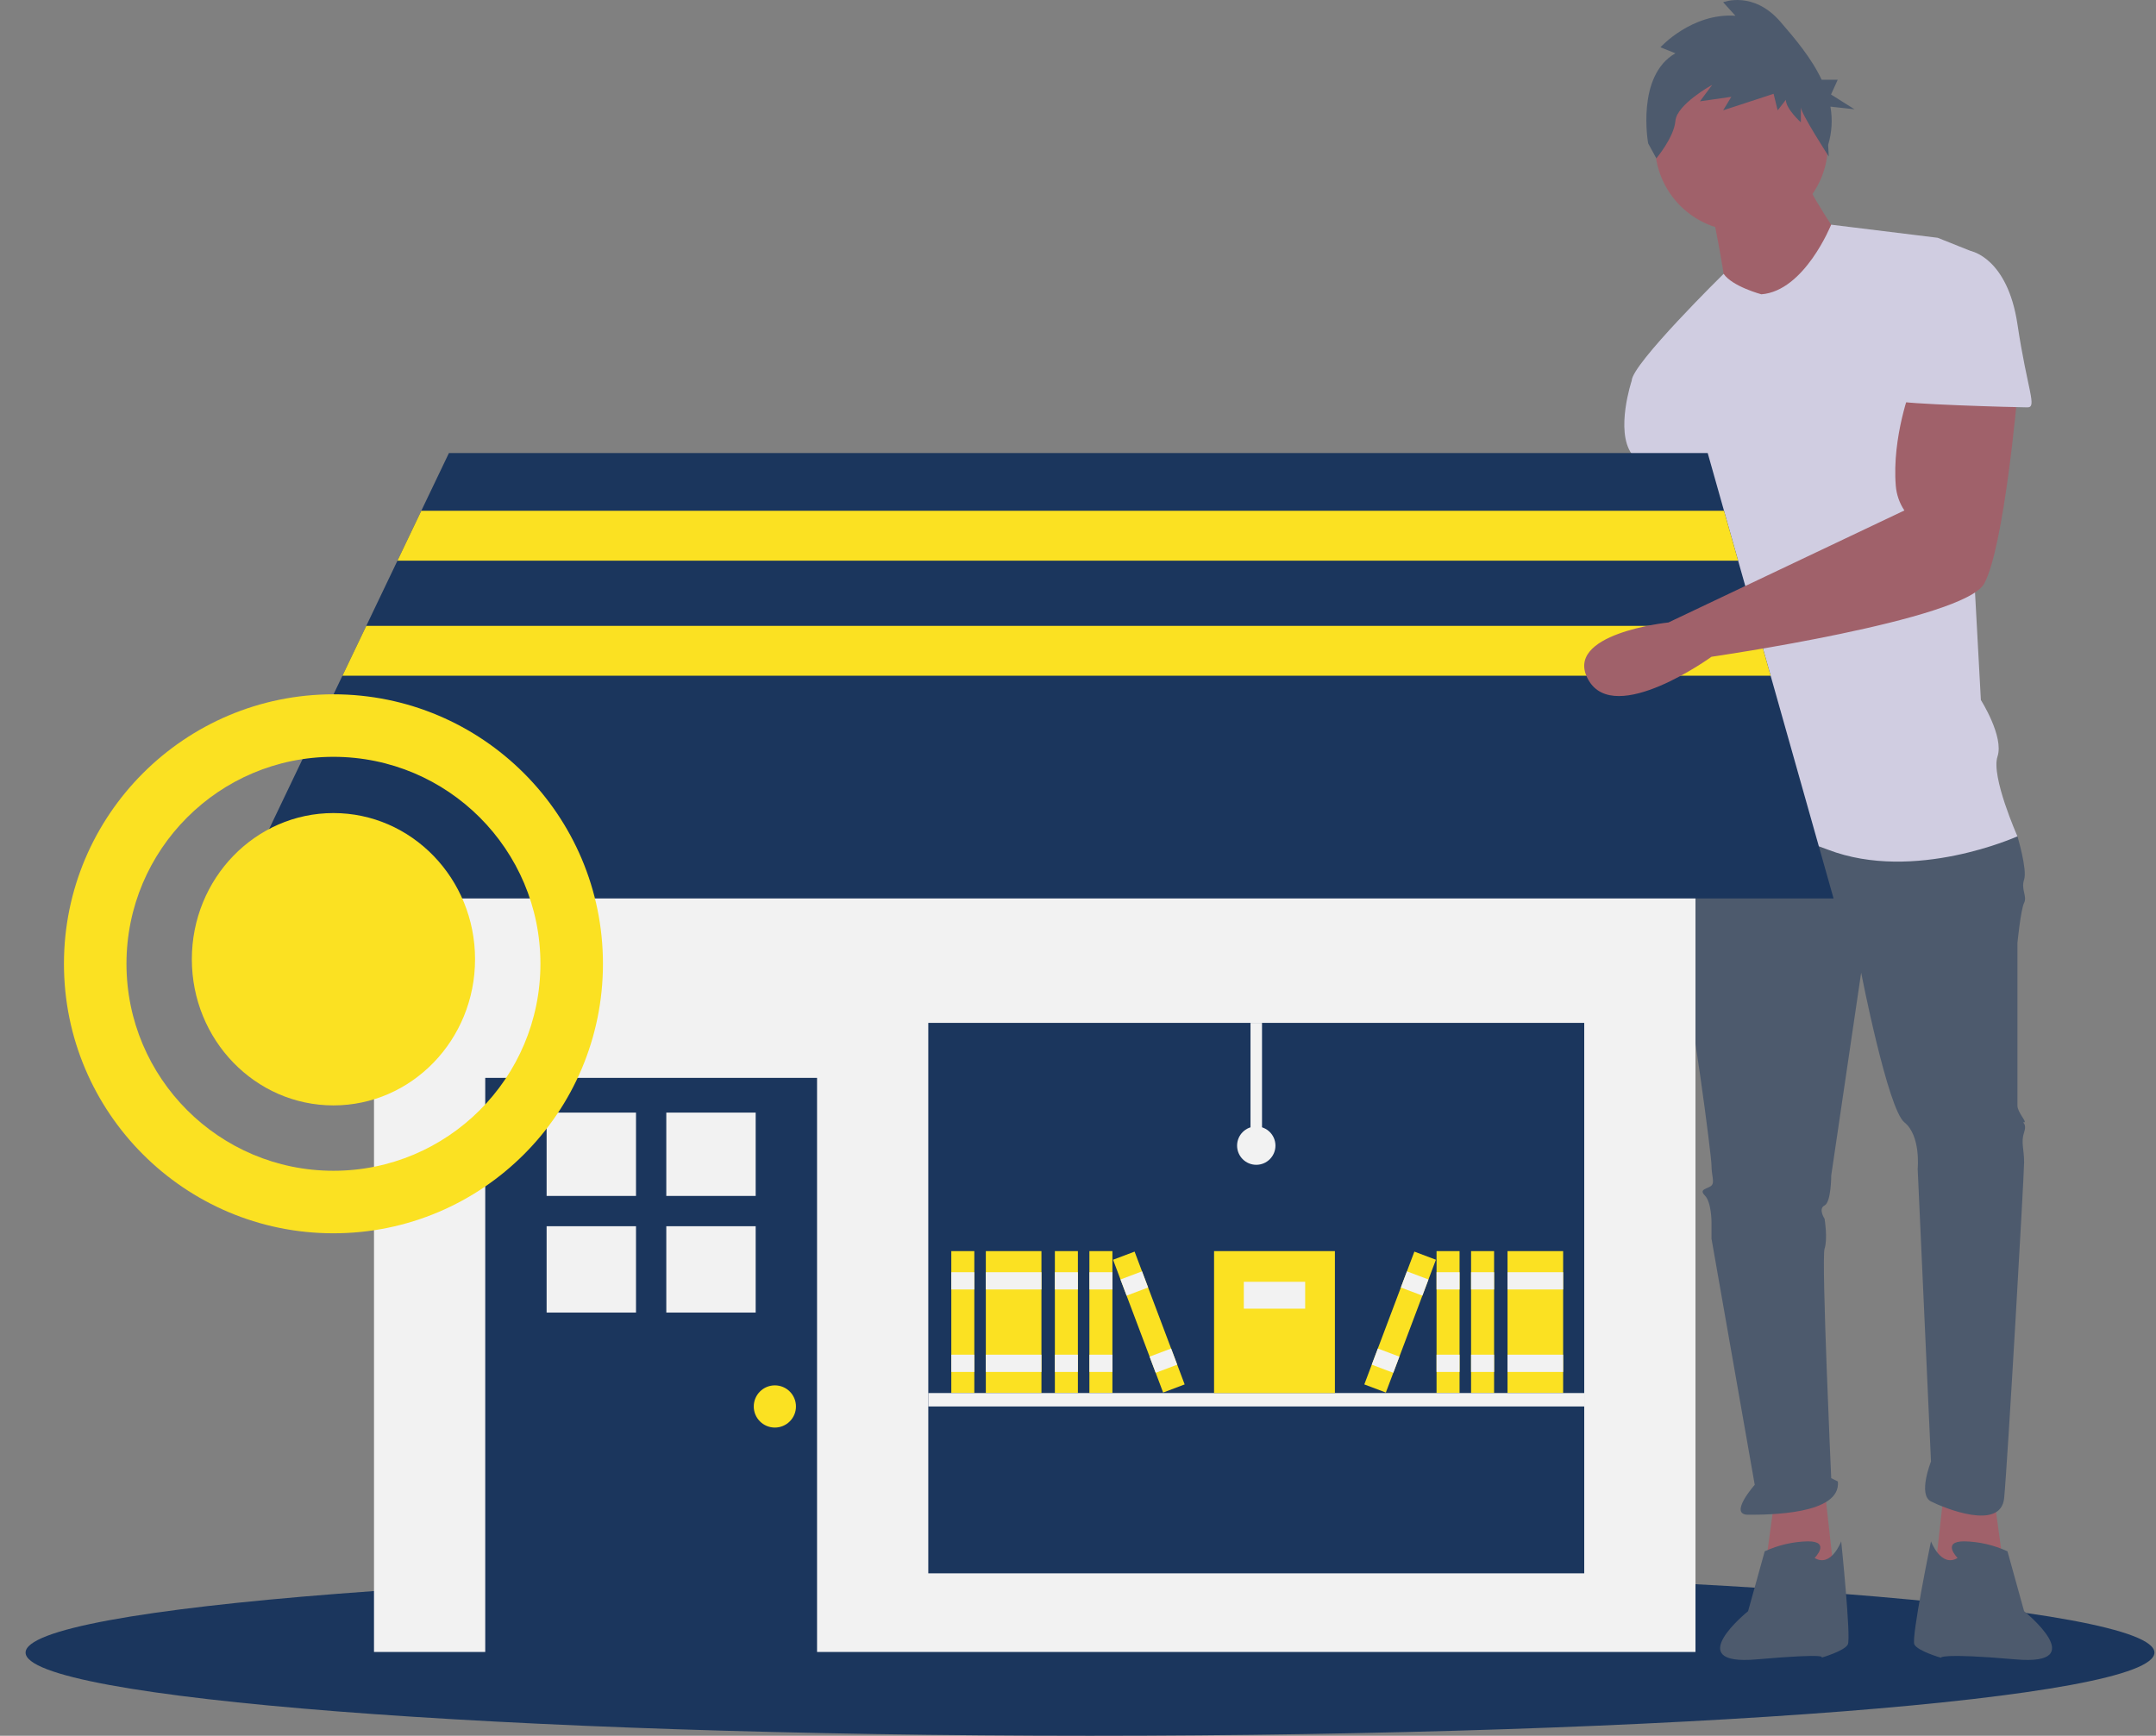 <svg width="236" height="190" viewBox="0 0 236 190" fill="none" xmlns="http://www.w3.org/2000/svg">
<rect x="0" y="0" width="236" height="190" fill="#808080" stroke="none"/>
<g clip-path="url(#clip0)">
<path d="M119.314 190C183.663 190 235.828 185.925 235.828 180.897C235.828 175.87 183.663 171.795 119.314 171.795C54.966 171.795 2.801 175.87 2.801 180.897C2.801 185.925 54.966 190 119.314 190Z" fill="#1B365D"/>
<path d="M218.286 163.987L219.378 171.995L211.734 172.723L212.826 162.895L218.286 163.987Z" fill="#A0616A"/>
<path d="M182.249 54.056C182.249 54.056 182.977 63.884 182.977 64.248C182.977 64.612 177.881 89.729 177.881 89.729C177.881 89.729 170.6 103.561 177.881 103.197C185.161 102.833 182.977 90.093 182.977 90.093L190.621 68.98L187.345 54.056L182.249 54.056Z" fill="#A0616A"/>
<path d="M194.261 163.987L193.169 171.995L200.814 172.723L199.722 162.895L194.261 163.987Z" fill="#A0616A"/>
<path d="M185.889 89.001L184.069 91.549C184.069 91.549 182.977 102.469 184.069 106.109C185.161 109.75 187.345 126.494 187.345 127.586C187.345 128.678 187.709 129.406 187.345 129.77C186.981 130.134 185.889 130.134 186.617 130.862C187.345 131.59 187.345 133.774 187.345 133.774V135.594L192.077 162.531C192.077 162.531 189.165 165.807 191.349 165.807C193.533 165.807 201.541 165.807 201.177 162.167L200.449 161.803C200.449 161.803 199.357 137.778 199.721 136.686C200.085 135.594 199.721 133.41 199.721 133.41C199.721 133.41 198.993 132.318 199.721 131.954C200.449 131.59 200.449 128.678 200.449 128.678L203.725 106.473C203.725 106.473 206.638 121.398 208.458 122.854C210.278 124.31 209.914 127.95 209.914 127.95L211.37 159.983C211.37 159.983 209.914 163.623 211.37 164.351C212.826 165.079 219.014 167.627 219.378 163.987C219.742 160.347 221.562 128.678 221.562 127.222C221.562 125.766 221.198 125.038 221.562 123.946C221.926 122.854 221.198 122.854 221.562 122.854C221.926 122.854 220.834 121.762 220.834 121.034V103.197C220.834 103.197 221.198 99.557 221.562 98.829C221.926 98.101 221.198 97.373 221.562 96.281C221.926 95.189 220.834 91.549 220.834 91.549L204.454 87.181L185.889 89.001Z" fill="#4D5A6D"/>
<path d="M198.629 170.539C198.629 170.539 200.449 168.719 197.901 168.719C196.265 168.753 194.654 169.125 193.169 169.811L191.349 176.364C191.349 176.364 183.887 182.37 192.259 181.642C200.631 180.914 199.357 181.46 199.357 181.46C199.357 181.46 201.905 180.732 202.269 180.004C202.633 179.276 201.541 168.719 201.541 168.719C201.541 168.719 200.449 171.631 198.629 170.539Z" fill="#4D5A6D"/>
<path d="M214.282 170.539C214.282 170.539 212.462 168.719 215.01 168.719C216.646 168.753 218.257 169.125 219.742 169.811L221.562 176.364C221.562 176.364 229.024 182.37 220.652 181.642C212.28 180.914 212.462 181.46 212.462 181.46C212.462 181.46 209.914 180.732 209.55 180.004C209.186 179.276 211.37 168.719 211.37 168.719C211.37 168.719 212.462 171.631 214.282 170.539Z" fill="#4D5A6D"/>
<path d="M190.621 25.299C195.848 25.299 200.085 21.061 200.085 15.835C200.085 10.607 195.848 6.37 190.621 6.37C185.394 6.37 181.157 10.607 181.157 15.835C181.157 21.061 185.394 25.299 190.621 25.299Z" fill="#A0616A"/>
<path d="M187.345 22.751C187.345 22.751 188.801 30.031 188.801 31.123C188.801 32.215 194.989 35.491 194.989 35.491L201.905 26.755C201.905 26.755 197.537 20.567 197.537 19.111L187.345 22.751Z" fill="#A0616A"/>
<path d="M192.805 32.215C192.805 32.215 189.633 31.371 188.671 29.973C188.671 29.973 178.609 39.859 178.609 41.679L186.617 55.876C186.617 55.876 186.617 60.972 187.345 61.336C188.073 61.7 187.345 61.336 187.345 62.792C187.345 64.248 185.161 73.712 185.889 75.168C186.617 76.624 187.345 75.532 186.617 77.716C185.889 79.901 184.069 91.549 184.069 91.549C184.069 91.549 190.621 89.365 200.085 93.005C209.55 96.645 220.834 91.549 220.834 91.549C220.834 91.549 217.922 84.997 218.65 82.813C219.378 80.629 216.83 76.624 216.83 76.624L215.01 43.135C215.01 43.135 217.558 28.211 215.738 27.483L212.098 26.027L200.441 24.594C200.441 24.594 197.537 31.851 192.805 32.215Z" fill="#D0CDE1"/>
<path d="M182.249 39.131L178.609 41.679C178.609 41.679 176.789 47.139 178.609 49.688C180.429 52.236 181.157 55.876 181.157 55.876L188.437 55.148L182.249 39.131Z" fill="#D0CDE1"/>
<path d="M183.395 5.832L181.753 5.175C181.753 5.175 185.186 1.396 189.962 1.725L188.619 0.246C188.619 0.246 191.902 -1.069 194.887 2.382C196.456 4.196 198.272 6.328 199.403 8.73H201.161L200.428 10.345L202.996 11.961L200.36 11.671C200.61 13.066 200.524 14.5 200.111 15.855L200.181 17.132C200.181 17.132 197.126 12.405 197.126 11.748V13.391C197.126 13.391 195.484 11.912 195.484 10.926L194.588 12.076L194.141 10.269L188.619 12.076L189.514 10.597L186.082 11.09L187.425 9.283C187.425 9.283 183.544 11.419 183.395 13.226C183.246 15.034 181.306 17.334 181.306 17.334L180.41 15.691C180.41 15.691 179.067 8.297 183.395 5.832Z" fill="#4D5A6D"/>
<path d="M185.59 79.216H40.939V180.828H185.59V79.216Z" fill="#F2F2F2"/>
<path d="M89.436 117.986H53.116V181.389H89.436V117.986Z" fill="#1B365D"/>
<path d="M69.618 121.789H59.834V130.91H69.618V121.789Z" fill="#F2F2F2"/>
<path d="M82.718 121.789H72.934V130.91H82.718V121.789Z" fill="#F2F2F2"/>
<path d="M69.618 134.226H59.834V143.678H69.618V134.226Z" fill="#F2F2F2"/>
<path d="M82.718 134.226H72.934V143.678H82.718V134.226Z" fill="#F2F2F2"/>
<path d="M84.817 156.265C86.093 156.265 87.127 155.231 87.127 153.956C87.127 152.68 86.093 151.646 84.817 151.646C83.542 151.646 82.508 152.68 82.508 153.956C82.508 155.231 83.542 156.265 84.817 156.265Z" fill="#FBE122"/>
<path d="M173.414 111.967H101.613V172.221H173.414V111.967Z" fill="#1B365D"/>
<path d="M200.706 98.346H25.823L37.483 73.967L40.093 68.508L43.507 61.37L46.116 55.912L49.142 49.589H186.928L188.714 55.912L190.257 61.37L192.275 68.508L193.818 73.967L200.706 98.346Z" fill="#1B365D"/>
<path d="M106.651 136.95H104.132V152.486H106.651V136.95Z" fill="#FBE122"/>
<path d="M106.651 139.26H104.132V141.149H106.651V139.26Z" fill="#F2F2F2"/>
<path d="M106.651 148.287H104.132V150.177H106.651V148.287Z" fill="#F2F2F2"/>
<path d="M113.999 136.95H107.911V152.486H113.999V136.95Z" fill="#FBE122"/>
<path d="M113.999 139.26H107.911V141.149H113.999V139.26Z" fill="#F2F2F2"/>
<path d="M113.999 148.287H107.911V150.177H113.999V148.287Z" fill="#F2F2F2"/>
<path d="M117.988 136.95H115.469V152.486H117.988V136.95Z" fill="#FBE122"/>
<path d="M117.988 139.26H115.469V141.149H117.988V139.26Z" fill="#F2F2F2"/>
<path d="M117.988 148.287H115.469V150.177H117.988V148.287Z" fill="#F2F2F2"/>
<path d="M121.767 136.95H119.248V152.486H121.767V136.95Z" fill="#FBE122"/>
<path d="M121.767 139.26H119.248V141.149H121.767V139.26Z" fill="#F2F2F2"/>
<path d="M121.767 148.287H119.248V150.177H121.767V148.287Z" fill="#F2F2F2"/>
<path d="M124.195 137.005L121.838 137.894L127.318 152.431L129.675 151.542L124.195 137.005Z" fill="#FBE122"/>
<path d="M125.01 139.166L122.652 140.055L123.319 141.823L125.676 140.934L125.01 139.166Z" fill="#F2F2F2"/>
<path d="M128.194 147.613L125.837 148.502L126.503 150.27L128.86 149.382L128.194 147.613Z" fill="#F2F2F2"/>
<path d="M171.104 136.95H165.016V152.486H171.104V136.95Z" fill="#FBE122"/>
<path d="M171.104 139.26H165.016V141.149H171.104V139.26Z" fill="#F2F2F2"/>
<path d="M171.104 148.287H165.016V150.177H171.104V148.287Z" fill="#F2F2F2"/>
<path d="M163.546 136.95H161.027V152.486H163.546V136.95Z" fill="#FBE122"/>
<path d="M163.546 139.26H161.027V141.149H163.546V139.26Z" fill="#F2F2F2"/>
<path d="M163.546 148.287H161.027V150.177H163.546V148.287Z" fill="#F2F2F2"/>
<path d="M159.767 136.95H157.248V152.486H159.767V136.95Z" fill="#FBE122"/>
<path d="M159.767 139.26H157.248V141.149H159.767V139.26Z" fill="#F2F2F2"/>
<path d="M159.767 148.287H157.248V150.177H159.767V148.287Z" fill="#F2F2F2"/>
<path d="M154.82 137.005L149.34 151.542L151.698 152.431L157.178 137.894L154.82 137.005Z" fill="#FBE122"/>
<path d="M154.006 139.166L153.339 140.934L155.697 141.823L156.363 140.055L154.006 139.166Z" fill="#F2F2F2"/>
<path d="M150.821 147.613L150.155 149.382L152.512 150.27L153.179 148.502L150.821 147.613Z" fill="#F2F2F2"/>
<path d="M173.414 152.486H101.613V153.956H173.414V152.486Z" fill="#F2F2F2"/>
<path d="M146.121 136.95H132.894V152.486H146.121V136.95Z" fill="#FBE122"/>
<path d="M142.867 140.309H136.149V143.249H142.867V140.309Z" fill="#F2F2F2"/>
<path d="M138.143 111.967H136.883V125.403H138.143V111.967Z" fill="#F2F2F2"/>
<path d="M137.513 127.503C138.673 127.503 139.613 126.563 139.613 125.403C139.613 124.244 138.673 123.304 137.513 123.304C136.354 123.304 135.414 124.244 135.414 125.403C135.414 126.563 136.354 127.503 137.513 127.503Z" fill="#F2F2F2"/>
<path d="M190.257 61.37H43.507L46.116 55.912H188.714L190.257 61.37Z" fill="#FBE122"/>
<path d="M193.818 73.967H37.483L40.093 68.508H192.275L193.818 73.967Z" fill="#FBE122"/>
<path d="M209.186 42.407C209.186 42.407 207.078 47.828 207.518 53.191C207.599 54.151 207.922 55.075 208.458 55.876V55.876L182.633 68.136C182.633 68.136 170.964 69.344 173.877 74.44C176.789 79.537 187.345 71.892 187.345 71.892C187.345 71.892 215.01 67.888 217.194 63.884C219.378 59.88 220.834 43.135 220.834 43.135L209.186 42.407Z" fill="#A0616A"/>
<path d="M210.278 27.483H215.738C215.738 27.483 219.742 28.211 220.834 35.491C221.926 42.771 223.018 44.591 221.926 44.591C220.834 44.591 207.73 44.227 207.73 43.863C207.73 43.499 210.278 27.483 210.278 27.483Z" fill="#D0CDE1"/>
<path d="M36.5 76C20.216 76 7 89.216 7 105.5C7 121.784 20.216 135 36.5 135C52.784 135 66 121.784 66 105.5C66 89.216 52.784 76 36.5 76ZM36.5 128.156C23.992 128.156 13.844 118.008 13.844 105.5C13.844 92.992 23.992 82.844 36.5 82.844C49.008 82.844 59.156 92.992 59.156 105.5C59.156 118.008 49.008 128.156 36.5 128.156Z" fill="#FBE122"/>
<path d="M36.5 89C27.94 89 21 96.164 21 105C21 113.836 27.94 121 36.5 121C45.06 121 52 113.836 52 105C52 96.164 45.06 89 36.5 89Z" fill="#FBE122"/>
</g>
<defs>
<clipPath id="clip0">
<rect width="235.828" height="190" fill="white"/>
</clipPath>
</defs>
</svg>
